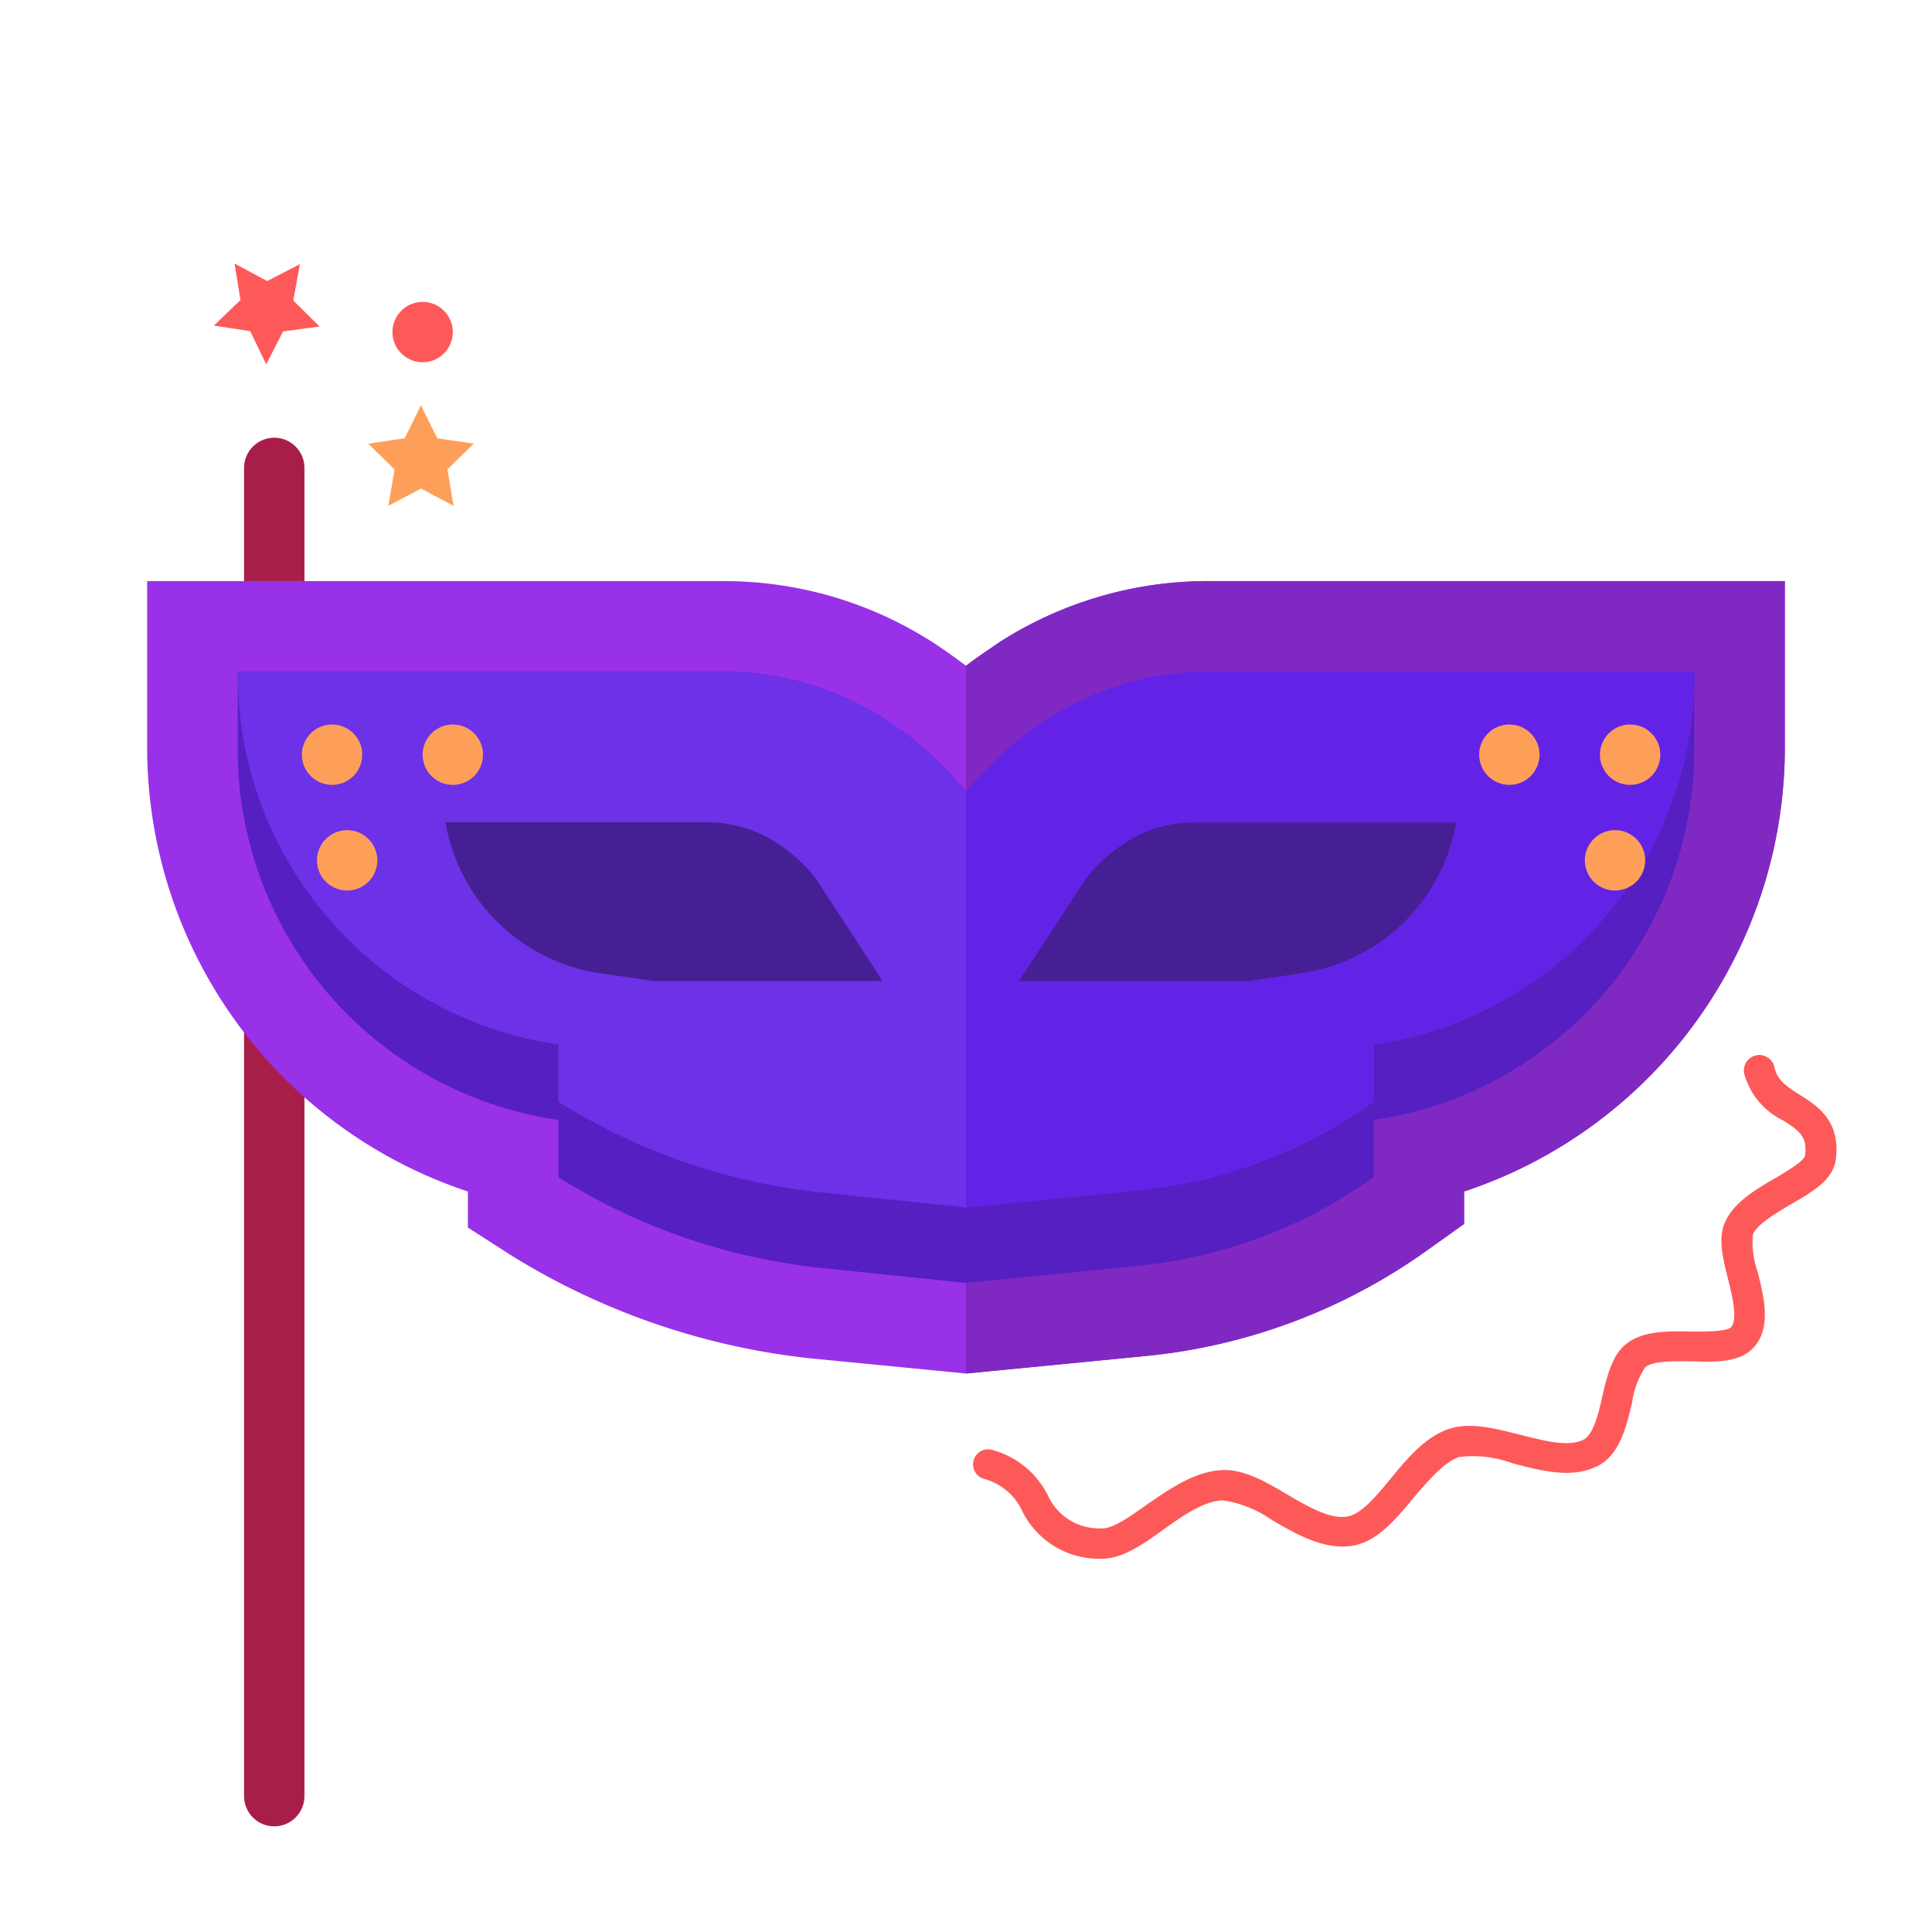 <?xml version="1.0" ?><svg viewBox="0 0 128 128" xmlns="http://www.w3.org/2000/svg"><title/><g data-name="Mask" id="3e67ffa6-14cf-4734-a755-b28643f43ea3"><line fill="none" stroke="#a81e49" stroke-linecap="round" stroke-miterlimit="10" stroke-width="4" x1="18.17" x2="18.17" y1="31" y2="119"/><path d="M118.25,38.5V49.67A31,31,0,0,1,97,78.94v2.15l-2.51,1.79A38.41,38.41,0,0,1,76,89.83L64,91h0L53.75,90a47.15,47.15,0,0,1-19.93-6.86L31,81.33V78.94A31,31,0,0,1,9.75,49.67V38.5H47.94a25.58,25.58,0,0,1,13.91,4.09c.74.48,1.46,1,2.15,1.52.69-.54,1.41-1,2.15-1.52A25.58,25.58,0,0,1,80.06,38.5Z" fill="#9831e7"/><path d="M118.25,38.5V49.67A31,31,0,0,1,97,78.94v2.15l-2.51,1.79A38.41,38.41,0,0,1,76,89.83L64,91V44.11c.69-.54,1.41-1,2.15-1.52A25.58,25.58,0,0,1,80.06,38.5Z" fill="#8029c2"/><path d="M112.25,44.5v5.17A24.78,24.78,0,0,1,91,74.2V78a32.27,32.27,0,0,1-15.56,5.86L64,85l-9.62-1A40.86,40.86,0,0,1,37,78V74.2h0A24.79,24.79,0,0,1,15.75,49.67V44.5H47.94a19.71,19.71,0,0,1,10.67,3.14A23.41,23.41,0,0,1,64,52.45a23.41,23.41,0,0,1,5.39-4.81A19.71,19.71,0,0,1,80.06,44.5Z" fill="#551fc2"/><path d="M112.25,44.5v.17A24.78,24.78,0,0,1,91,69.2V73a32.27,32.27,0,0,1-15.56,5.86L64,80l-9.62-1A40.86,40.86,0,0,1,37,73V69.2h0A24.79,24.79,0,0,1,15.75,44.67V44.5H47.94a19.71,19.71,0,0,1,10.67,3.14A23.41,23.41,0,0,1,64,52.45a23.41,23.41,0,0,1,5.39-4.81A19.71,19.71,0,0,1,80.06,44.5Z" fill="#6d31e7"/><path d="M112.25,44.5v.17A24.78,24.78,0,0,1,91,69.2V73a32.27,32.27,0,0,1-15.56,5.86L64,80V52.45a23.41,23.41,0,0,1,5.39-4.81A19.71,19.71,0,0,1,80.06,44.5Z" fill="#6323e7"/><path d="M58.48,65H43.37l-3.62-.52a12.21,12.21,0,0,1-10.24-10H46.85a8.48,8.48,0,0,1,4.59,1.35A11.11,11.11,0,0,1,54,58.13Z" fill="#461f94"/><path d="M67.51,65H82.62l3.62-.52a12.21,12.21,0,0,0,10.24-10H79.14a8.48,8.48,0,0,0-4.59,1.35A11.11,11.11,0,0,0,72,58.13Z" fill="#461f94"/><circle cx="22" cy="50" fill="#fe9f59" r="2"/><circle cx="23" cy="57" fill="#fe9f59" r="2"/><circle cx="30" cy="50" fill="#fe9f59" r="2"/><circle cx="108" cy="50" fill="#fe9f59" r="2"/><circle cx="107" cy="57" fill="#fe9f59" r="2"/><circle cx="100" cy="50" fill="#fe9f59" r="2"/><polygon fill="#fe9f59" points="27.89 26.85 28.97 29.04 31.39 29.39 29.64 31.1 30.05 33.51 27.89 32.37 25.73 33.51 26.14 31.1 24.39 29.39 26.81 29.04 27.89 26.85"/><polygon fill="#fe5959" points="19.87 17.5 19.43 19.91 21.17 21.63 18.75 21.96 17.64 24.14 16.58 21.94 14.17 21.57 15.93 19.88 15.54 17.46 17.7 18.62 19.87 17.5"/><circle cx="28" cy="22" fill="#fe5959" r="2"/><path d="M73,103.27h-.25a5.66,5.66,0,0,1-5-3.11A3.9,3.9,0,0,0,65.27,98a1,1,0,1,1,.54-1.92,5.84,5.84,0,0,1,3.62,3,3.71,3.71,0,0,0,3.47,2.18c.76.08,1.93-.76,3.06-1.56,1.47-1,3.13-2.21,5-2.3,1.45-.08,2.91.78,4.32,1.61s2.87,1.67,4,1.46c.93-.17,1.9-1.35,2.85-2.5,1.13-1.37,2.3-2.79,3.9-3.31,1.43-.46,3.09,0,4.7.4s3.15.82,4.17.33c.64-.31,1-1.68,1.26-2.89.34-1.43.67-2.78,1.63-3.5,1.14-.85,2.75-.81,4.31-.78.92,0,2.31,0,2.59-.29.45-.55.09-2-.2-3.18-.35-1.38-.67-2.68-.22-3.74.57-1.32,2-2.18,3.32-2.94.73-.43,1.94-1.14,2-1.52.15-1.24-.34-1.61-1.46-2.32a4.86,4.86,0,0,1-2.57-3.09,1,1,0,1,1,2-.44c.19.86.77,1.26,1.69,1.84,1.14.72,2.7,1.7,2.38,4.26-.17,1.36-1.52,2.15-3,3-1,.6-2.19,1.28-2.5,2a5.85,5.85,0,0,0,.32,2.46c.42,1.69.9,3.6-.19,4.93-.9,1.09-2.57,1.06-4.18,1-1.16,0-2.48-.05-3.07.38a5.64,5.64,0,0,0-.88,2.36c-.39,1.64-.84,3.5-2.33,4.22-1.69.82-3.65.3-5.55-.19a7.62,7.62,0,0,0-3.58-.43c-1,.34-2,1.53-3,2.68-1.17,1.42-2.39,2.89-4,3.19-1.89.34-3.76-.74-5.41-1.7A7.58,7.58,0,0,0,81,99.4c-1.26.06-2.61,1-3.92,1.94S74.4,103.27,73,103.27Z" fill="#fe5959"/></g></svg>